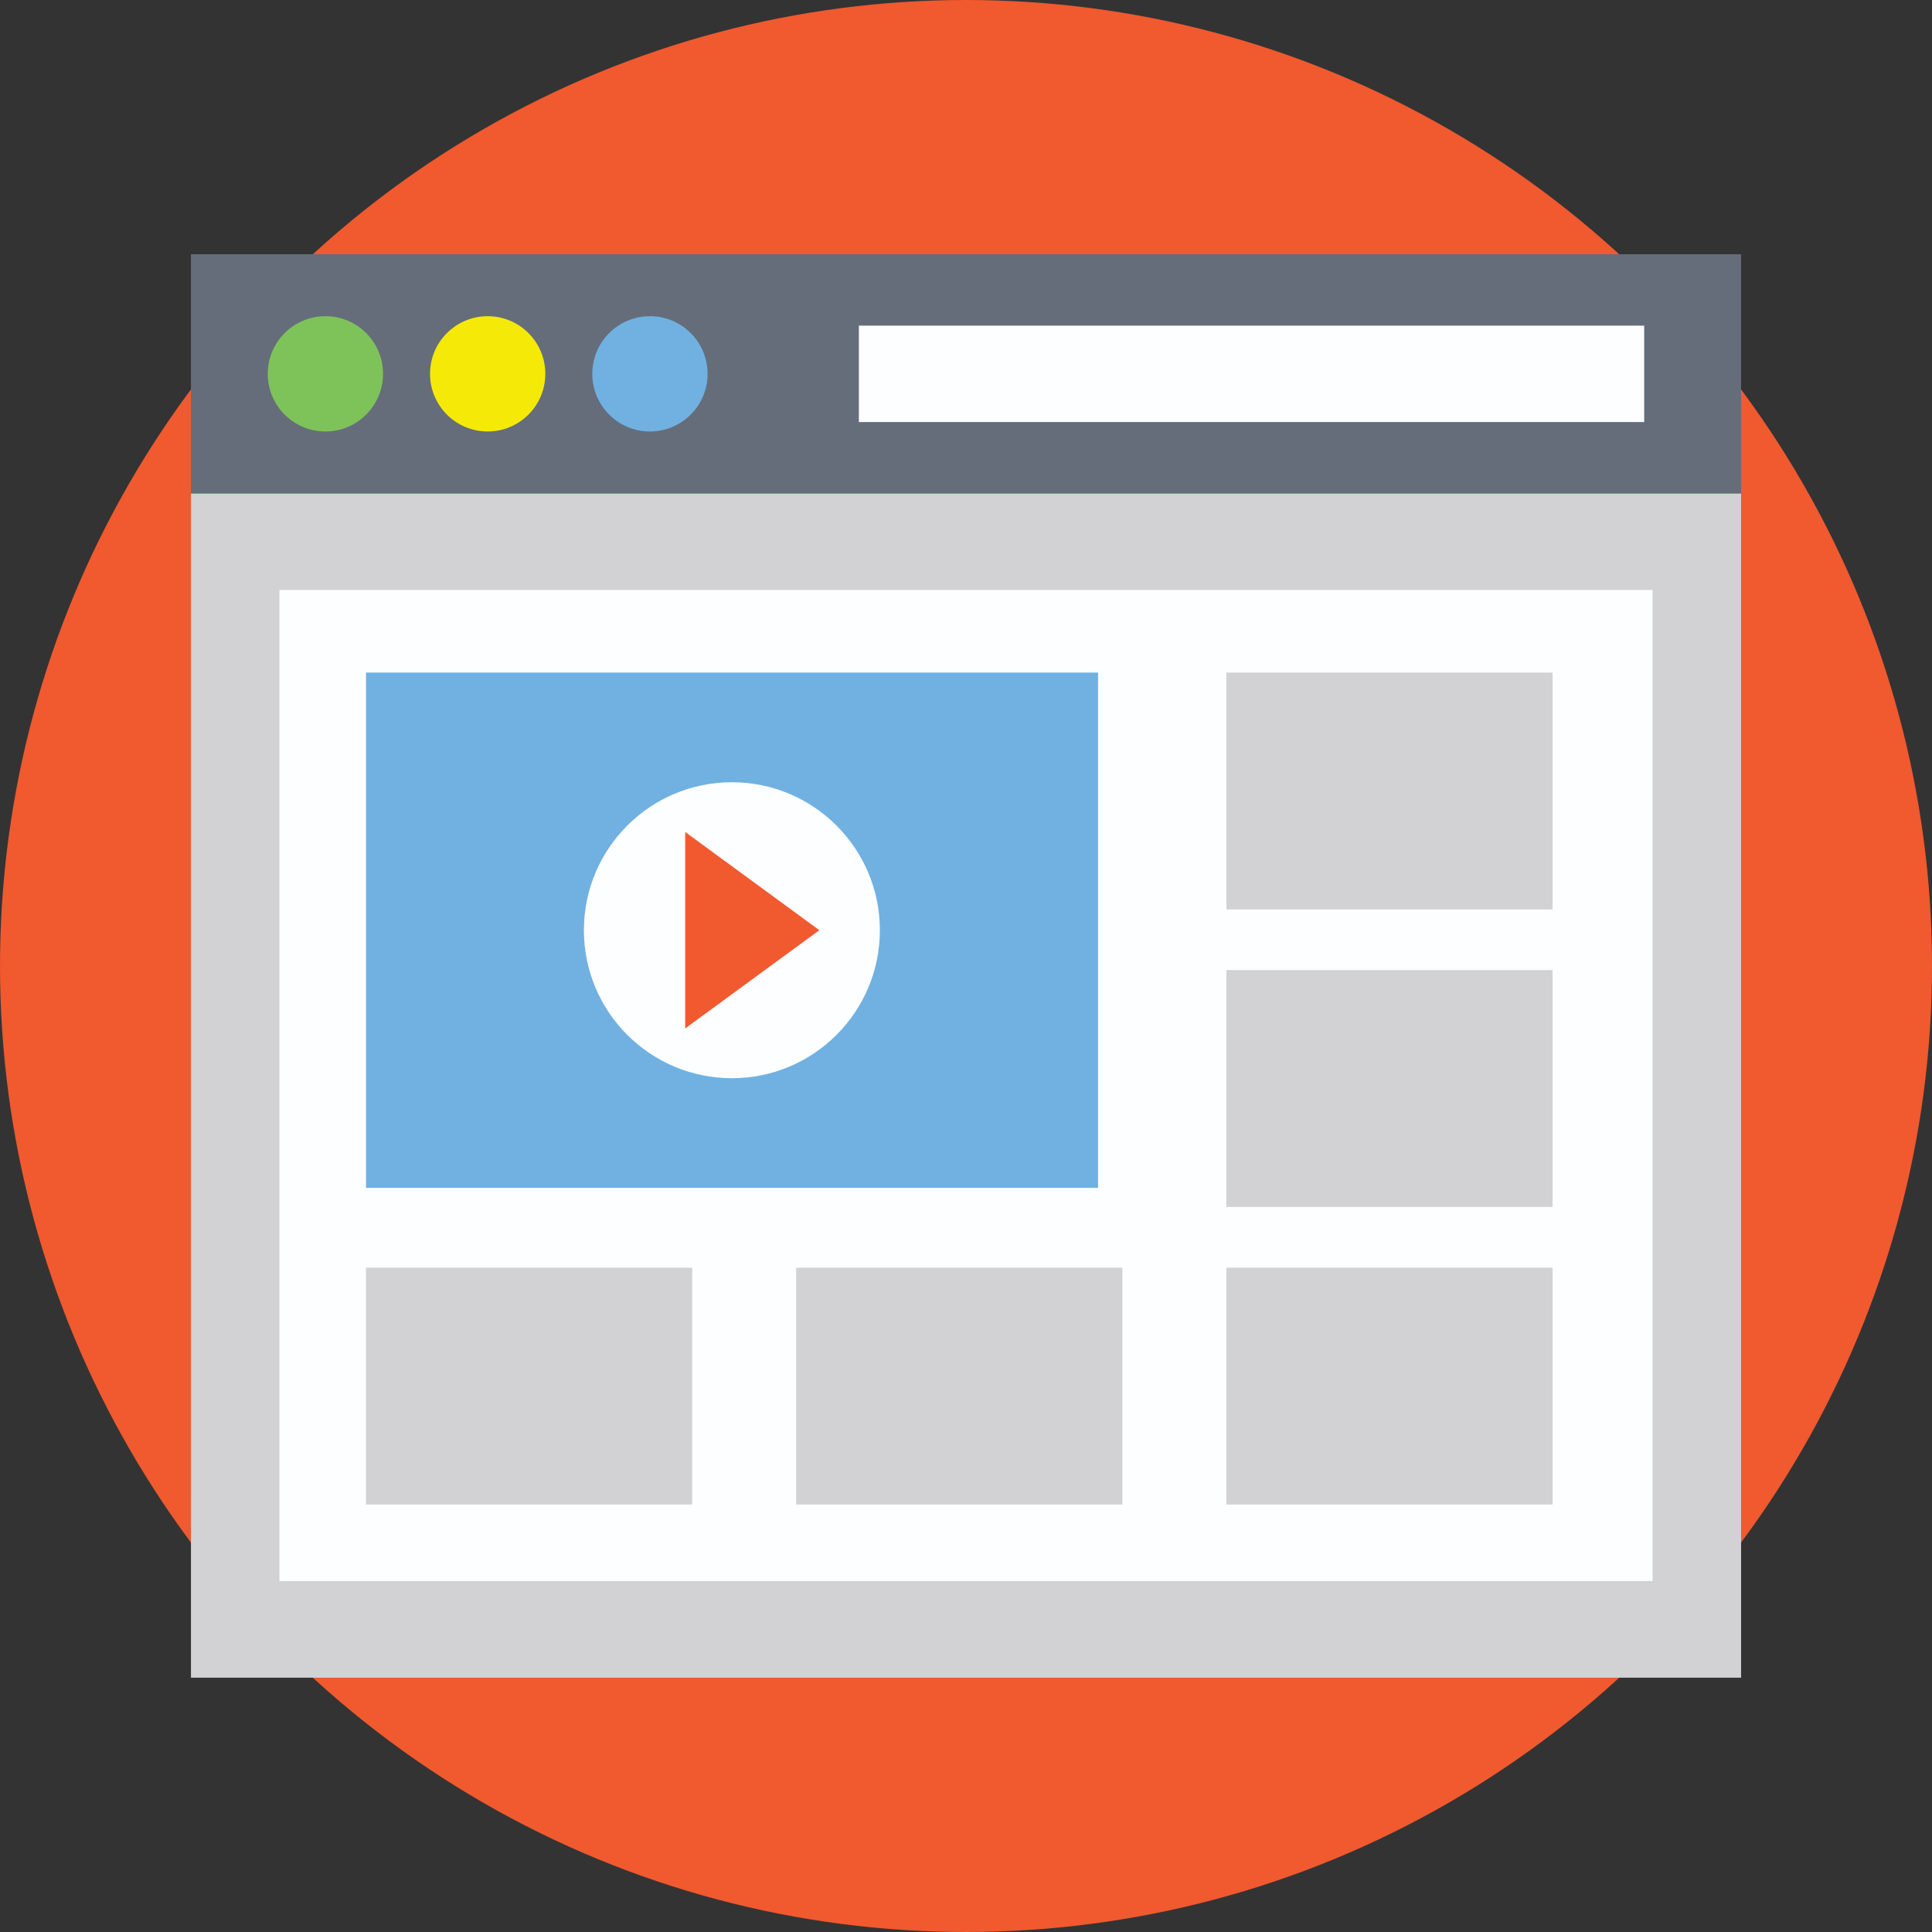 <?xml version="1.0" encoding="iso-8859-1"?>
<!-- Generator: Adobe Illustrator 19.0.0, SVG Export Plug-In . SVG Version: 6.00 Build 0)  -->
<svg version="1.1" id="Capa_1" xmlns="http://www.w3.org/2000/svg" xmlns:xlink="http://www.w3.org/1999/xlink" x="0px" y="0px"
	 viewBox="0 0 512 512" style="enable-background:new 0 0 512 512;" xml:space="preserve">
<rect x="0" y="0" width="512" height="512" fill="#333333" stroke="none"/>
<circle style="fill:#F1592F;" cx="256" cy="256" r="256"/>
<rect x="50.604" y="130.764" style="fill:#D2D2D4;" width="410.8" height="313.84"/>
<rect x="74.056" y="156.36" style="fill:#FDFEFF;" width="363.88" height="262.64"/>
<rect x="50.604" y="67.38" style="fill:#656D7A;" width="410.8" height="63.384"/>
<rect x="227.608" y="86.3" style="fill:#FDFEFF;" width="208.12" height="25.548"/>
<circle style="fill:#7EC359;" cx="86.236" cy="99.072" r="15.276"/>
<circle style="fill:#F5EA07;" cx="129.24" cy="99.072" r="15.276"/>
<g>
	<circle style="fill:#70B1E1;" cx="172.24" cy="99.072" r="15.276"/>
	<rect x="97" y="178.24" style="fill:#70B1E1;" width="194" height="136.56"/>
</g>
<circle style="fill:#FDFEFF;" cx="193.96" cy="246.52" r="39.216"/>
<polygon style="fill:#F1592F;" points="217.136,246.516 181.584,272.54 181.584,220.488 "/>
<g>
	<rect x="97" y="335.94" style="fill:#D2D2D4;" width="86.444" height="62.776"/>
	<rect x="210.984" y="335.94" style="fill:#D2D2D4;" width="86.444" height="62.776"/>
	<rect x="325" y="335.94" style="fill:#D2D2D4;" width="86.444" height="62.776"/>
	<rect x="325" y="257.08" style="fill:#D2D2D4;" width="86.444" height="62.776"/>
	<rect x="325" y="178.24" style="fill:#D2D2D4;" width="86.444" height="62.776"/>
</g>
<g>
</g>
<g>
</g>
<g>
</g>
<g>
</g>
<g>
</g>
<g>
</g>
<g>
</g>
<g>
</g>
<g>
</g>
<g>
</g>
<g>
</g>
<g>
</g>
<g>
</g>
<g>
</g>
<g>
</g>
</svg>
